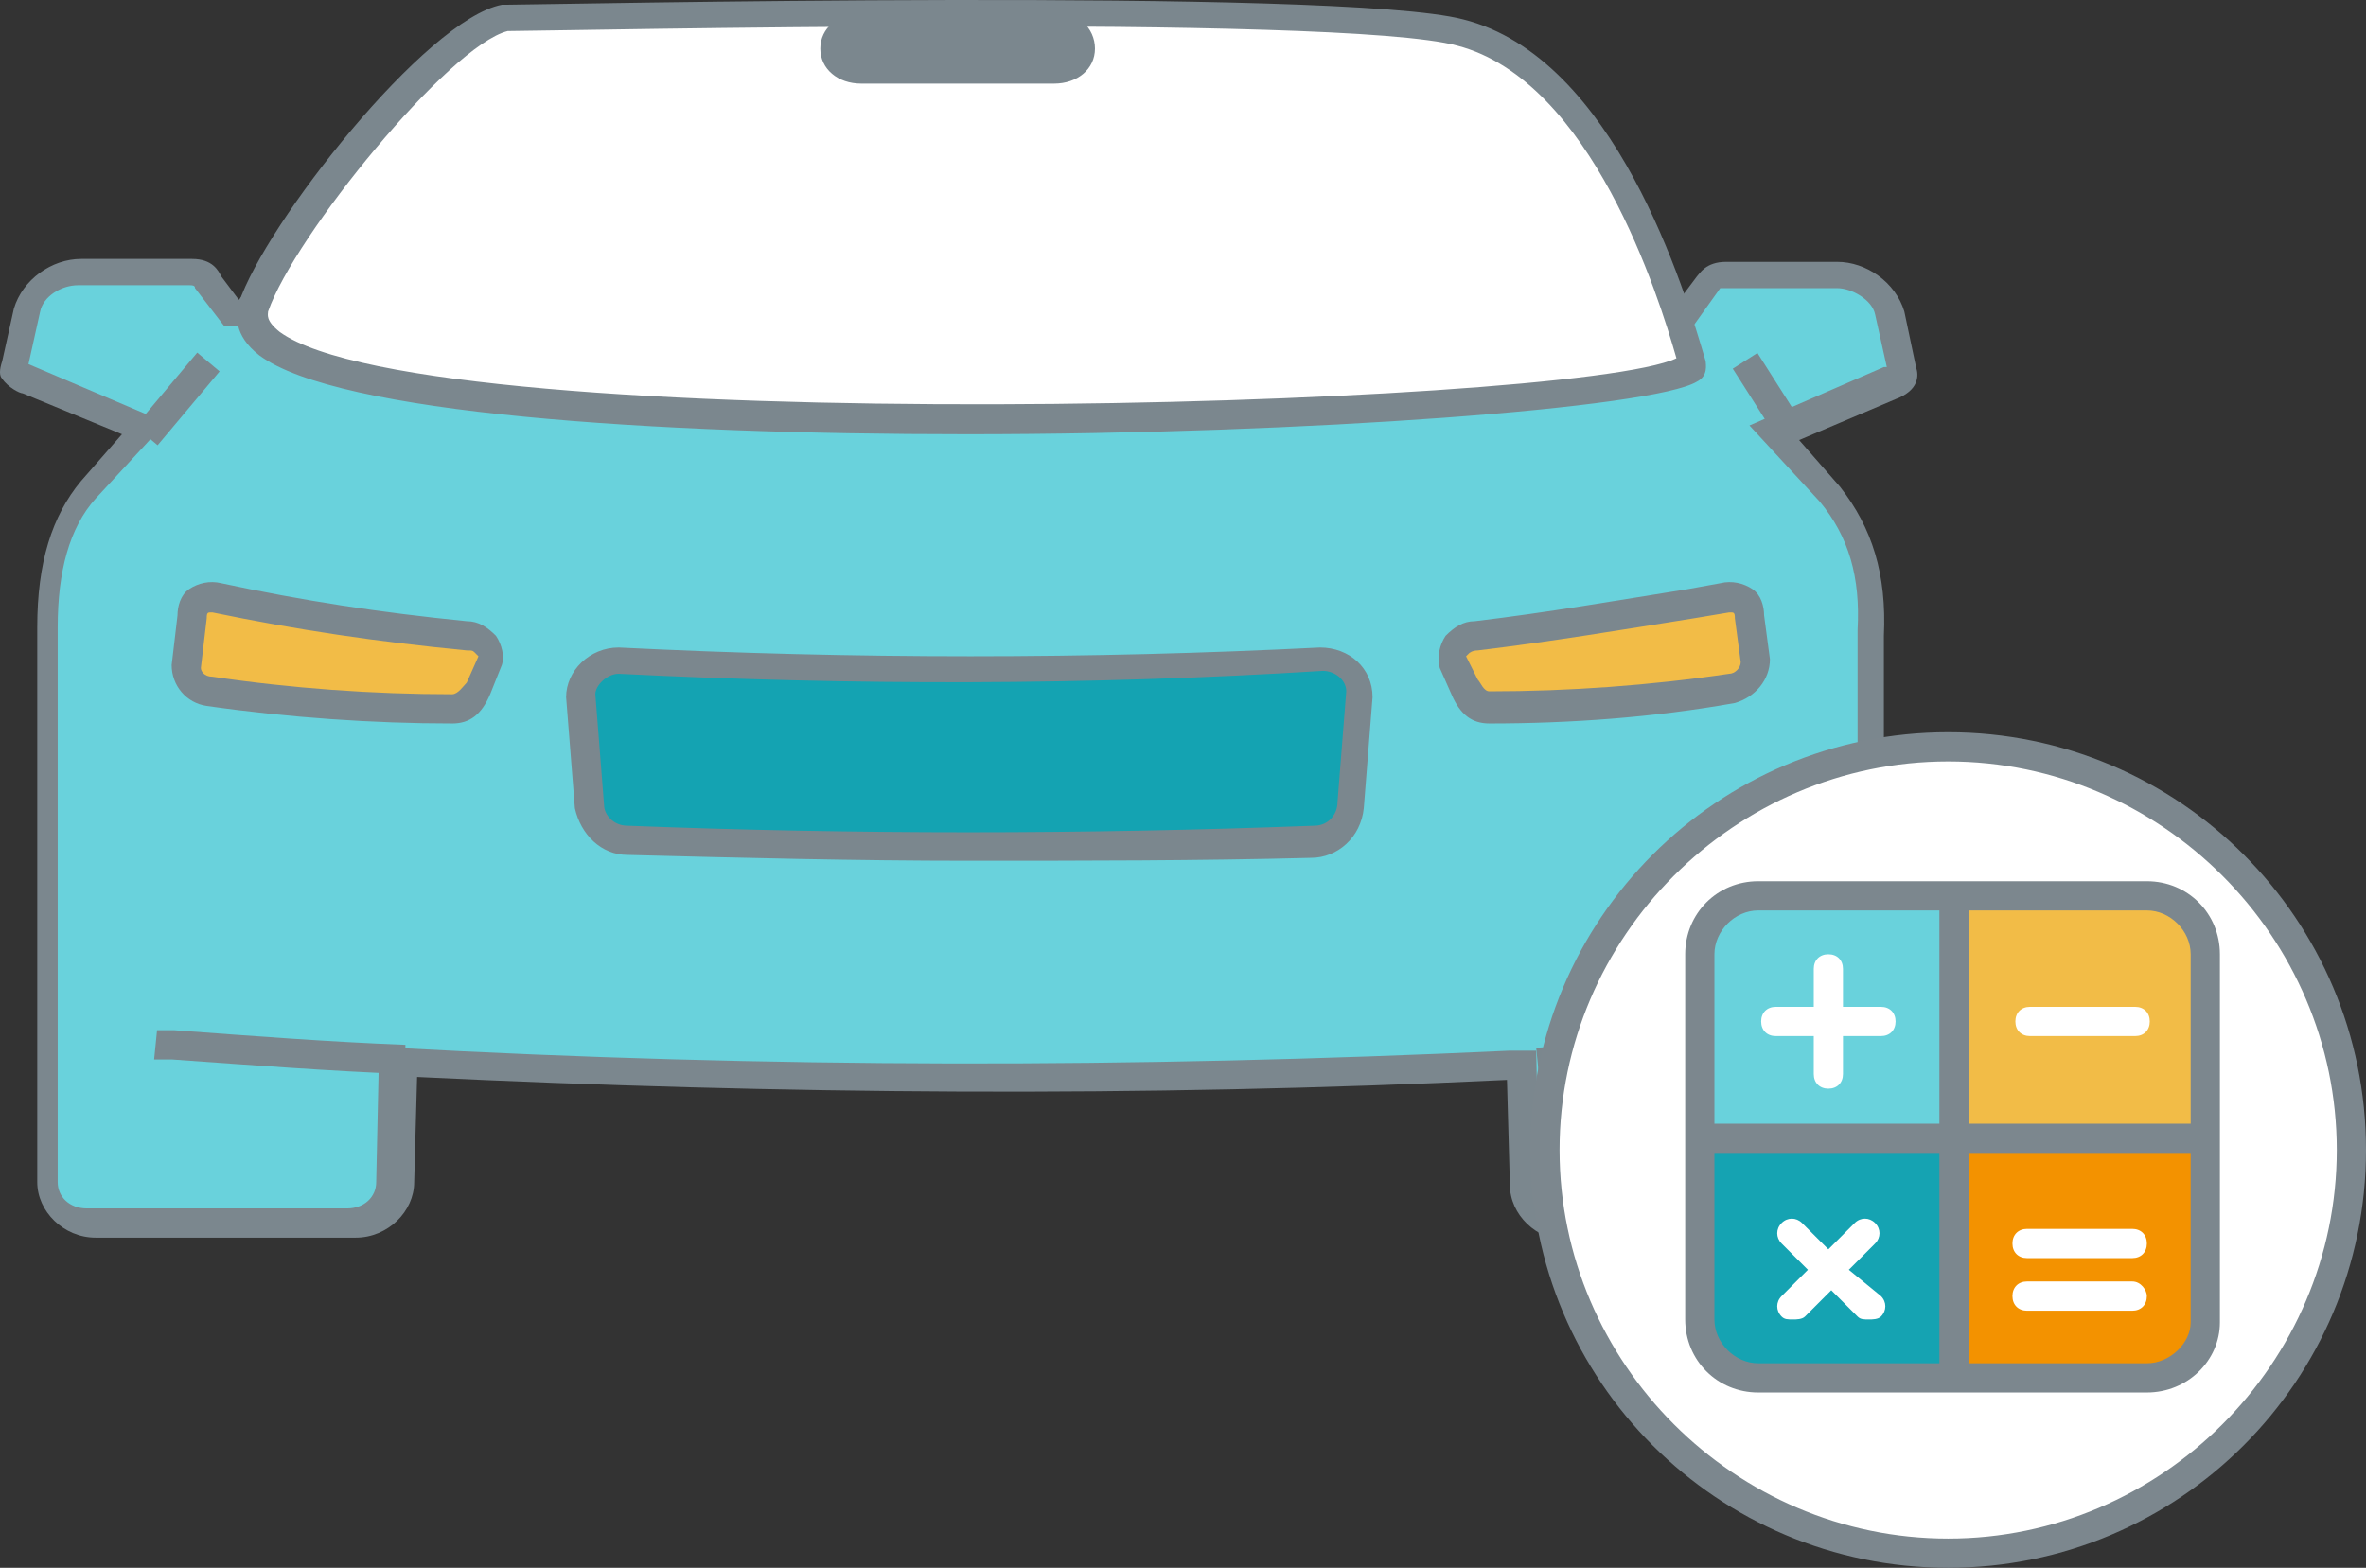 <?xml version="1.0" encoding="UTF-8" standalone="no"?>
<svg
   xmlns:dc="http://purl.org/dc/elements/1.1/"
   xmlns:cc="http://creativecommons.org/ns#"
   xmlns:rdf="http://www.w3.org/1999/02/22-rdf-syntax-ns#"
   xmlns:svg="http://www.w3.org/2000/svg"
   xmlns="http://www.w3.org/2000/svg"
   xmlns:xlink="http://www.w3.org/1999/xlink"
   xmlns:sodipodi="http://sodipodi.sourceforge.net/DTD/sodipodi-0.dtd"
   xmlns:inkscape="http://www.inkscape.org/namespaces/inkscape"
   version="1.1"
   id="Layer_1"
   x="0"
   y="0"
   viewBox="0 0 80.975 53.663"
   xml:space="preserve"
   inkscape:version="0.91 r13725"
   sodipodi:docname="vh.svg"
   width="80.975"
   height="53.663"><rect x="0" y="0" width="80.975" height="53.663" fill="#333333" stroke="none"/><defs
   id="defs4200" /><sodipodi:namedview
   pagecolor="#ffffff"
   bordercolor="#666666"
   borderopacity="1"
   objecttolerance="10"
   gridtolerance="10"
   guidetolerance="10"
   inkscape:pageopacity="0"
   inkscape:pageshadow="2"
   inkscape:window-width="1366"
   inkscape:window-height="705"
   id="namedview4198"
   showgrid="false"
   fit-margin-top="0"
   fit-margin-left="0"
   fit-margin-right="0"
   fit-margin-bottom="0"
   inkscape:zoom="3.3125"
   inkscape:cx="34.975"
   inkscape:cy="29.924528"
   inkscape:window-x="-8"
   inkscape:window-y="-8"
   inkscape:window-maximized="1"
   inkscape:current-layer="Layer_1" />
  <style
   type="text/css"
   id="style3754">
    .st0{fill:none;} .st1{fill:#69D2DC;} .st2{fill:#7B878E;} .st3{fill:#FFFFFF;} .st4{fill:#F2BC47;} .st5{fill:#14A3B2;} .st6{fill:#7C878E;} .st7{fill:#15A3B2;} .st8{fill:#F39200;} .st9{display:none;}
  </style>
  <g
   id="g3756"
   transform="translate(-45.025,-68.337)">
    <g
   id="g3758">
      <path
   class="st0"
   d="m 58.8,104.7 -0.1,4.1 c 0,0.8 -0.7,1.4 -1.5,1.4 l -8.9,0 c -0.8,0 -1.5,-0.6 -1.5,-1.4 l 0,-19 c 0,-1.9 0.4,-3.5 1.4,-4.7 l 1.9,-2.1 -4,-1.7 c -0.3,-0.1 -0.5,-0.2 -0.4,-0.5 l 0.4,-1.9 c 0.2,-0.7 1,-1.3 1.8,-1.3 l 3.8,0 c 0.3,0 0.5,0.1 0.6,0.3 l 0.8,1.1 0.4,0 5.9,-8.3 c 0.3,-0.4 1,-1.1 2.3,-1.2 11.5,-0.7 20.8,-0.7 32.4,0 1.3,0.2 2,0.8 2.3,1.2 l 5.9,8.3 0.4,0 0.8,-1.1 c 0.1,-0.2 0.3,-0.3 0.6,-0.3 l 3.8,0 c 0.8,0 1.6,0.6 1.8,1.3 l 0.4,1.9 c 0.1,0.3 -0.1,0.4 -0.4,0.5 l -4,1.7 1.9,2.1 c 1,1.2 1.5,2.7 1.4,4.7 l 0,19 c 0,0.8 -0.7,1.4 -1.5,1.4 l -8.9,0 c -0.8,0 -1.5,-0.6 -1.5,-1.4 L 97,104.7 c -12.6,0.7 -25,0.7 -38.2,0"
   id="path3760"
   inkscape:connector-curvature="0"
   style="fill:none" />
    </g>
    <g
   id="g3762">
      <path
   class="st1"
   d="m 58.8,104.7 -0.1,4.1 c 0,0.8 -0.7,1.4 -1.5,1.4 l -8.9,0 c -0.8,0 -1.5,-0.6 -1.5,-1.4 l 0,-19 c 0,-1.9 0.4,-3.5 1.4,-4.7 l 1.9,-2.1 -4,-1.7 c -0.3,-0.1 -0.5,-0.2 -0.4,-0.5 l 0.4,-1.9 c 0.2,-0.7 1,-1.3 1.8,-1.3 l 3.8,0 c 0.3,0 0.5,0.1 0.6,0.3 l 0.8,1.1 0.4,0 6.3,-7.8 c 0.3,-0.4 0.7,-1.5 2,-1.6 11.5,-0.7 20.8,-0.7 32.4,0 1.3,0.2 2,0.8 2.3,1.2 l 5.9,8.3 0.4,0 0.8,-1.1 c 0.1,-0.2 0.3,-0.3 0.6,-0.3 l 3.8,0 c 0.8,0 1.6,0.6 1.8,1.3 l 0.4,1.9 c 0.1,0.3 -0.1,0.4 -0.4,0.5 l -4,1.7 1.9,2.1 c 1,1.2 1.5,2.7 1.4,4.7 l 0,19 c 0,0.8 -0.7,1.4 -1.5,1.4 l -8.9,0 c -0.8,0 -1.5,-0.6 -1.5,-1.4 l -0.1,-4.1 c -12.7,0.6 -25.1,0.6 -38.3,-0.1"
   id="path3764"
   inkscape:connector-curvature="0"
   style="fill:#69d2dc" />
      <path
   class="st2"
   d="m 107.6,110.8 -8.9,0 c -1.1,0 -2,-0.9 -2,-1.9 l -0.1,-3.6 c -12.6,0.6 -24.8,0.5 -37.3,-0.1 l -0.1,3.6 c 0,1 -0.9,1.9 -2,1.9 l -8.9,0 c -1.1,0 -2,-0.9 -2,-1.9 l 0,-19 c 0,-2.2 0.5,-3.8 1.5,-5 l 1.4,-1.6 -3.4,-1.4 c -0.1,0 -0.5,-0.2 -0.7,-0.5 C 45,81.2 45,81 45.1,80.7 l 0.4,-1.8 c 0.3,-1 1.3,-1.7 2.3,-1.7 l 3.8,0 c 0.7,0 0.9,0.4 1,0.6 l 0.6,0.8 6.1,-7.6 c 0,0 0.1,-0.1 0.1,-0.2 0.3,-0.5 0.9,-1.5 2.2,-1.6 11.5,-0.7 20.9,-0.7 32.5,0 1.7,0.3 2.4,1.1 2.7,1.4 l 5.7,8 0.6,-0.8 c 0.1,-0.1 0.3,-0.5 1,-0.5 l 3.8,0 c 1,0 2,0.7 2.3,1.7 l 0.4,1.9 c 0.1,0.3 0.1,0.8 -0.7,1.1 l -3.3,1.4 1.4,1.6 c 1.1,1.4 1.6,3 1.5,5.1 l 0,19 c 0.1,0.8 -0.8,1.7 -1.9,1.7 z m -10,-6.5 0.1,4.6 c 0,0.5 0.4,0.9 1,0.9 l 8.9,0 c 0.6,0 1,-0.4 1,-0.9 l 0,-19 c 0.1,-1.8 -0.3,-3.2 -1.3,-4.4 l -2.4,-2.6 4.6,-2 c 0,0 0.1,0 0.1,0 l -0.4,-1.8 c -0.1,-0.5 -0.8,-0.9 -1.3,-0.9 l -3.8,0 c -0.1,0 -0.2,0 -0.2,0 l -1,1.4 -0.9,0 -6,-8.5 c -0.2,-0.2 -0.7,-0.8 -2,-1 -11.5,-0.7 -20.9,-0.7 -32.3,0 -0.8,0.1 -1.2,0.6 -1.4,1.1 -0.1,0.1 -0.1,0.2 -0.2,0.3 l -6.5,8 -0.9,0 -1,-1.3 c 0,-0.1 -0.1,-0.1 -0.2,-0.1 l -3.8,0 c -0.6,0 -1.2,0.4 -1.3,0.9 L 46,80.8 c 0,0 0,0 0,0 l 4.7,2 -2.4,2.6 c -0.9,1 -1.3,2.5 -1.3,4.4 l 0,19 c 0,0.5 0.4,0.9 1,0.9 l 8.9,0 c 0.6,0 1,-0.4 1,-0.9 l 0.1,-4.6 0.5,0 c 12.8,0.7 25.3,0.7 38.2,0.1 l 0.9,0 z m 12.1,-23.2 c 0,0 0,0 0,0 l 0,0 z"
   id="path3766"
   inkscape:connector-curvature="0"
   style="fill:#7b878e" />
    </g>
    <g
   id="g3768">
      <path
   class="st0"
   d="m 62.3,68.9 c 0,0 28.5,-0.6 32.7,0.5 5,1.3 7.4,9.4 7.9,11.3 0.5,1.9 -51.1,3.8 -49.2,-1.9 0.9,-2.7 6.4,-9.4 8.6,-9.9"
   id="path3770"
   inkscape:connector-curvature="0"
   style="fill:none" />
    </g>
    <g
   id="g3772">
      <path
   class="st3"
   d="m 62.3,68.9 c 0,0 28.5,-0.6 32.7,0.5 5,1.3 7.4,9.4 7.9,11.3 0.5,1.9 -51.1,3.8 -49.2,-1.9 0.9,-2.7 6.4,-9.4 8.6,-9.9"
   id="path3774"
   inkscape:connector-curvature="0"
   style="fill:#ffffff" />
      <path
   class="st2"
   d="M 78.1,83.2 C 67.3,83.2 56.6,82.5 53.9,80.5 53,79.8 53.1,79.1 53.2,78.7 54.1,76 59.6,69 62.2,68.5 l 0.1,0 c 1.2,0 28.6,-0.6 32.8,0.5 5.2,1.3 7.6,9.3 8.3,11.7 0,0.1 0.1,0.5 -0.3,0.7 -1.5,0.9 -13.3,1.8 -25,1.8 z M 62.4,69.4 c -2,0.5 -7.3,7 -8.2,9.6 0,0.1 -0.1,0.3 0.4,0.7 5.1,3.7 44.2,2.6 47.8,0.9 -0.6,-2.1 -2.9,-9.5 -7.5,-10.7 -4,-1.1 -31.1,-0.5 -32.5,-0.5 z"
   id="path3776"
   inkscape:connector-curvature="0"
   style="fill:#7b878e" />
    </g>
    <g
   id="g3778">
      <path
   class="st2"
   d="m 58.9,105.1 c -2.6,-0.1 -5.2,-0.3 -8,-0.5 l -0.6,0 0.1,-1 0.6,0 c 2.7,0.2 5.3,0.4 7.9,0.5 l 0,1 z"
   id="path3780"
   inkscape:connector-curvature="0"
   style="fill:#7b878e" />
    </g>
    <g
   id="g3782">
      <path
   class="st0"
   d="m 52.5,88.8 c 2.9,0.6 5.6,1 8.5,1.3 0.5,0 0.9,0.5 0.8,0.9 l -0.4,0.9 c -0.2,0.4 -0.5,0.7 -0.9,0.7 -2.7,0 -5.5,-0.2 -8.3,-0.6 -0.5,-0.1 -0.8,-0.5 -0.8,-0.9 l 0.2,-1.6 c 0,-0.5 0.4,-0.8 0.9,-0.7"
   id="path3784"
   inkscape:connector-curvature="0"
   style="fill:none" />
    </g>
    <g
   id="g3786">
      <path
   class="st4"
   d="m 52.5,88.8 c 2.9,0.6 5.6,1 8.5,1.3 0.5,0 0.9,0.5 0.8,0.9 l -0.4,0.9 c -0.2,0.4 -0.5,0.7 -0.9,0.7 -2.7,0 -5.5,-0.2 -8.3,-0.6 -0.5,-0.1 -0.8,-0.5 -0.8,-0.9 l 0.2,-1.6 c 0,-0.5 0.4,-0.8 0.9,-0.7 z"
   id="path3788"
   inkscape:connector-curvature="0"
   style="fill:#f2bc47" />
      <path
   class="st2"
   d="m 60.5,93.1 c -2.7,0 -5.6,-0.2 -8.4,-0.6 -0.7,-0.1 -1.2,-0.7 -1.2,-1.4 l 0.2,-1.7 c 0,-0.3 0.1,-0.7 0.4,-0.9 0.3,-0.2 0.7,-0.3 1.1,-0.2 l 0,0 c 2.8,0.6 5.4,1 8.4,1.3 0.4,0 0.7,0.2 1,0.5 0.2,0.3 0.3,0.7 0.2,1 l -0.4,1 c -0.3,0.7 -0.7,1 -1.3,1 z m -8.2,-3.8 c -0.1,0 -0.1,0 -0.1,0 -0.1,0 -0.1,0.1 -0.1,0.2 l -0.2,1.7 c 0,0.1 0.1,0.3 0.4,0.3 2.7,0.4 5.5,0.6 8.2,0.6 0.2,0 0.4,-0.3 0.5,-0.4 l 0.4,-0.9 c 0,0 0,0 -0.1,-0.1 -0.1,-0.1 -0.1,-0.1 -0.3,-0.1 -3.1,-0.3 -5.8,-0.7 -8.7,-1.3 0.1,0 0,0 0,0 z"
   id="path3790"
   inkscape:connector-curvature="0"
   style="fill:#7b878e" />
    </g>
    <g
   id="g3792">
      <path
   transform="matrix(0.643,-0.766,0.766,0.643,-44.54,68.37)"
   class="st2"
   d="m 49.4,81.5 3.3,0 0,1 -3.3,0 z"
   id="path3794"
   inkscape:connector-curvature="0"
   style="fill:#7b878e" />
    </g>
    <g
   id="g3796">
      <path
   class="st2"
   d="m 97.7,105.2 -0.1,-1 c 2.8,-0.2 5.6,-0.4 8.5,-0.6 l 0.1,1 c -2.9,0.2 -5.7,0.4 -8.5,0.6 z"
   id="path3798"
   inkscape:connector-curvature="0"
   style="fill:#7b878e" />
    </g>
    <g
   id="g3800">
      <path
   class="st0"
   d="m 104,88.8 c -2.9,0.5 -5.6,1 -8.5,1.3 -0.5,0 -0.9,0.5 -0.8,0.9 l 0.4,0.9 c 0.2,0.4 0.5,0.7 0.9,0.7 2.7,0 5.5,-0.2 8.3,-0.6 0.5,-0.1 0.8,-0.5 0.8,-0.9 l -0.2,-1.6 c 0,-0.5 -0.4,-0.8 -0.9,-0.7"
   id="path3802"
   inkscape:connector-curvature="0"
   style="fill:none" />
    </g>
    <g
   id="g3804">
      <path
   class="st4"
   d="m 104,88.8 c -2.9,0.5 -5.6,1 -8.5,1.3 -0.5,0 -0.9,0.5 -0.8,0.9 l 0.4,0.9 c 0.2,0.4 0.5,0.7 0.9,0.7 2.7,0 5.5,-0.2 8.3,-0.6 0.5,-0.1 0.8,-0.5 0.8,-0.9 l -0.2,-1.6 c 0,-0.5 -0.4,-0.8 -0.9,-0.7 z"
   id="path3806"
   inkscape:connector-curvature="0"
   style="fill:#f2bc47" />
      <path
   class="st2"
   d="m 96,93.1 c -0.6,0 -1,-0.3 -1.3,-1 l -0.4,-0.9 c -0.1,-0.4 0,-0.8 0.2,-1.1 0.3,-0.3 0.6,-0.5 1,-0.5 2.5,-0.3 4.8,-0.7 7.3,-1.1 l 1.1,-0.2 c 0.4,-0.1 0.8,0 1.1,0.2 0.3,0.2 0.4,0.6 0.4,0.9 l 0.2,1.5 c 0,0.7 -0.5,1.3 -1.2,1.5 -2.8,0.5 -5.7,0.7 -8.4,0.7 z m 8.2,-3.8 c 0,0 -0.1,0 0,0 l -1.2,0.2 c -2.5,0.4 -4.9,0.8 -7.4,1.1 -0.2,0 -0.3,0.1 -0.3,0.1 -0.1,0.1 -0.1,0.1 -0.1,0.1 l 0.4,0.8 c 0.1,0.1 0.2,0.4 0.4,0.4 2.7,0 5.5,-0.2 8.2,-0.6 0.2,0 0.4,-0.2 0.4,-0.4 l -0.2,-1.5 c 0,-0.1 0,-0.2 -0.1,-0.2 0,0 -0.1,0 -0.1,0 z"
   id="path3808"
   inkscape:connector-curvature="0"
   style="fill:#7b878e" />
    </g>
    <g
   id="g3810">
      <path
   transform="matrix(0.844,-0.537,0.537,0.844,-27.436,69.345)"
   class="st2"
   d="m 104.9,80.5 1,0 0,2.6 -1,0 z"
   id="path3812"
   inkscape:connector-curvature="0"
   style="fill:#7b878e" />
    </g>
    <g
   id="g3814">
      <path
   class="st0"
   d="m 66.2,90.9 c 8,0.4 16.1,0.4 24.1,0 0.7,0 1.3,0.5 1.3,1.2 l -0.3,3.8 c -0.1,0.7 -0.6,1.2 -1.3,1.2 -7.9,0.3 -15.8,0.3 -23.5,0 -0.7,0 -1.2,-0.5 -1.3,-1.2 l -0.3,-3.8 c 0,-0.6 0.6,-1.2 1.3,-1.2"
   id="path3816"
   inkscape:connector-curvature="0"
   style="fill:none" />
    </g>
    <g
   id="g3818">
      <path
   class="st5"
   d="m 66.2,90.9 c 8,0.4 16.1,0.4 24.1,0 0.7,0 1.3,0.5 1.3,1.2 l -0.3,3.8 c -0.1,0.7 -0.6,1.2 -1.3,1.2 -7.9,0.3 -15.8,0.3 -23.5,0 -0.7,0 -1.2,-0.5 -1.3,-1.2 l -0.3,-3.8 c 0,-0.6 0.6,-1.2 1.3,-1.2 z"
   id="path3820"
   inkscape:connector-curvature="0"
   style="fill:#14a3b2" />
      <path
   class="st2"
   d="m 78.2,97.8 c -3.9,0 -7.8,-0.1 -11.7,-0.2 0,0 0,0 0,0 -0.9,0 -1.6,-0.7 -1.8,-1.6 l -0.3,-3.8 c 0,-0.9 0.8,-1.7 1.8,-1.7 l 0,0 c 8,0.4 16.1,0.4 24,0 0,0 0,0 0,0 1,0 1.8,0.7 1.8,1.7 L 91.7,96 c -0.1,1 -0.9,1.7 -1.8,1.7 -3.8,0.1 -7.8,0.1 -11.7,0.1 z m -12,-6.4 c -0.4,0 -0.8,0.4 -0.8,0.7 l 0.3,3.8 c 0,0.3 0.3,0.7 0.8,0.7 7.7,0.3 15.6,0.3 23.5,0 0.5,0 0.8,-0.4 0.8,-0.8 L 91.1,92 c 0,-0.4 -0.4,-0.7 -0.8,-0.7 -8,0.5 -16.1,0.5 -24.1,0.1 z"
   id="path3822"
   inkscape:connector-curvature="0"
   style="fill:#7b878e" />
    </g>
    <g
   id="g3824">
      <path
   class="st2"
   d="m 82.5,70 c 0,0.7 -0.6,1.2 -1.4,1.2 l -6.6,0 c -0.8,0 -1.4,-0.5 -1.4,-1.2 0,-0.7 0.6,-1.2 1.4,-1.2 l 6.6,0 c 0.8,-0.1 1.4,0.5 1.4,1.2"
   id="path3826"
   inkscape:connector-curvature="0"
   style="fill:#7b878e" />
    </g>
  </g>
  <g
   id="g3828"
   transform="translate(-45.025,-68.337)">
    <g
   id="g3830">
      <path
   class="st3"
   d="m 97.9,107.7 c 0,7.6 6.2,13.8 13.8,13.8 7.6,0 13.8,-6.2 13.8,-13.8 0,-7.6 -6.2,-13.8 -13.8,-13.8 -7.6,0 -13.8,6.2 -13.8,13.8 z"
   id="path3832"
   inkscape:connector-curvature="0"
   style="fill:#ffffff" />
      <path
   class="st6"
   d="m 111.7,122 c -7.9,0 -14.3,-6.4 -14.3,-14.3 0,-7.9 6.4,-14.3 14.3,-14.3 7.9,0 14.3,6.4 14.3,14.3 0,7.9 -6.4,14.3 -14.3,14.3 z m 0,-27.6 c -7.3,0 -13.3,6 -13.3,13.3 0,7.3 6,13.3 13.3,13.3 7.3,0 13.3,-6 13.3,-13.3 0,-7.3 -6,-13.3 -13.3,-13.3 z"
   id="path3834"
   inkscape:connector-curvature="0"
   style="fill:#7c878e" />
    </g>
    <g
   id="g3836">
      <path
   class="st1"
   d="m 110.9,107.7 -6.4,0 c -0.5,0 -1,-0.4 -1,-1 l 0,-6.5 c 0,-0.5 0.5,-1 1,-1 l 6.4,0 c 0.6,0 1,0.5 1,1 l 0,6.5 c 0,0.6 -0.4,1 -1,1 z"
   id="path3838"
   inkscape:connector-curvature="0"
   style="fill:#69d2dc" />
    </g>
    <g
   id="g3840">
      <path
   class="st4"
   d="m 119.3,107.7 -6.4,0 c -0.6,0 -1,-0.4 -1,-1 l 0,-6.5 c 0,-0.5 0.4,-1 1,-1 l 6.4,0 c 0.5,0 1,0.5 1,1 l 0,6.5 c 0,0.6 -0.5,1 -1,1 z"
   id="path3842"
   inkscape:connector-curvature="0"
   style="fill:#f2bc47" />
    </g>
    <g
   id="g3844">
      <path
   class="st7"
   d="m 110.9,115.5 -6.4,0 c -0.5,0 -1,-0.4 -1,-1 l 0,-6.5 c 0,-0.6 0.5,-1 1,-1 l 6.4,0 c 0.6,0 1,0.4 1,1 l 0,6.5 c 0,0.6 -0.4,1 -1,1 z"
   id="path3846"
   inkscape:connector-curvature="0"
   style="fill:#15a3b2" />
    </g>
    <g
   id="g3848">
      <path
   class="st8"
   d="m 119.3,115.5 -6.4,0 c -0.6,0 -1,-0.4 -1,-1 l 0,-6.5 c 0,-0.6 0.4,-1 1,-1 l 6.4,0 c 0.5,0 1,0.4 1,1 l 0,6.5 c 0,0.6 -0.5,1 -1,1 z"
   id="path3850"
   inkscape:connector-curvature="0"
   style="fill:#f39200" />
    </g>
    <g
   id="g3852">
      <path
   class="st6"
   d="m 112.2,109.9 0,0 0,0 0,0 z"
   id="path3854"
   inkscape:connector-curvature="0"
   style="fill:#7c878e" />
    </g>
    <g
   id="g3856">
      <path
   class="st3"
   d="m 105.8,103.8 1.3,0 0,1.3 c 0,0.3 0.2,0.5 0.5,0.5 0.3,0 0.5,-0.2 0.5,-0.5 l 0,-1.3 1.3,0 c 0.3,0 0.5,-0.2 0.5,-0.5 0,-0.3 -0.2,-0.5 -0.5,-0.5 l -1.3,0 0,-1.3 c 0,-0.3 -0.2,-0.5 -0.5,-0.5 -0.3,0 -0.5,0.2 -0.5,0.5 l 0,1.3 -1.3,0 c -0.3,0 -0.5,0.2 -0.5,0.5 0,0.3 0.2,0.5 0.5,0.5 z"
   id="path3858"
   inkscape:connector-curvature="0"
   style="fill:#ffffff" />
    </g>
    <g
   id="g3860">
      <path
   class="st3"
   d="m 114.5,103.8 3.6,0 c 0.3,0 0.5,-0.2 0.5,-0.5 0,-0.3 -0.2,-0.5 -0.5,-0.5 l -3.6,0 c -0.3,0 -0.5,0.2 -0.5,0.5 0,0.3 0.2,0.5 0.5,0.5 z"
   id="path3862"
   inkscape:connector-curvature="0"
   style="fill:#ffffff" />
    </g>
    <g
   id="g3864">
      <path
   class="st3"
   d="m 108.3,111.8 0.9,-0.9 c 0.2,-0.2 0.2,-0.5 0,-0.7 -0.2,-0.2 -0.5,-0.2 -0.7,0 l -0.9,0.9 -0.9,-0.9 c -0.2,-0.2 -0.5,-0.2 -0.7,0 -0.2,0.2 -0.2,0.5 0,0.7 l 0.9,0.9 -0.9,0.9 c -0.2,0.2 -0.2,0.5 0,0.7 0.1,0.1 0.2,0.1 0.4,0.1 0.1,0 0.3,0 0.4,-0.1 l 0.9,-0.9 0.9,0.9 c 0.1,0.1 0.2,0.1 0.4,0.1 0.1,0 0.3,0 0.4,-0.1 0.2,-0.2 0.2,-0.5 0,-0.7 l -1.1,-0.9 z"
   id="path3866"
   inkscape:connector-curvature="0"
   style="fill:#ffffff" />
    </g>
    <g
   id="g3868">
      <path
   class="st3"
   d="m 118,110.4 -3.6,0 c -0.3,0 -0.5,0.2 -0.5,0.5 0,0.3 0.2,0.5 0.5,0.5 l 3.6,0 c 0.3,0 0.5,-0.2 0.5,-0.5 0,-0.3 -0.2,-0.5 -0.5,-0.5 z"
   id="path3870"
   inkscape:connector-curvature="0"
   style="fill:#ffffff" />
    </g>
    <g
   id="g3872">
      <path
   class="st3"
   d="m 118,112.2 -3.6,0 c -0.3,0 -0.5,0.2 -0.5,0.5 0,0.3 0.2,0.5 0.5,0.5 l 3.6,0 c 0.3,0 0.5,-0.2 0.5,-0.5 0,-0.2 -0.2,-0.5 -0.5,-0.5 z"
   id="path3874"
   inkscape:connector-curvature="0"
   style="fill:#ffffff" />
    </g>
    <g
   id="g3876">
      <path
   class="st6"
   d="m 111.4,99 1,0 0,16.5 -1,0 z"
   id="path3878"
   inkscape:connector-curvature="0"
   style="fill:#7c878e" />
    </g>
    <g
   id="g3880">
      <path
   class="st6"
   d="m 103.2,106.8 17.5,0 0,1 -17.5,0 z"
   id="path3882"
   inkscape:connector-curvature="0"
   style="fill:#7c878e" />
    </g>
    <g
   id="g3884">
      <path
   class="st6"
   d="m 118.5,116 -13.3,0 c -1.4,0 -2.5,-1.1 -2.5,-2.5 l 0,-12.5 c 0,-1.4 1.1,-2.5 2.5,-2.5 l 13.3,0 c 1.4,0 2.5,1.1 2.5,2.5 l 0,12.6 c 0,1.3 -1.1,2.4 -2.5,2.4 z M 105.2,99.5 c -0.8,0 -1.5,0.7 -1.5,1.5 l 0,12.5 c 0,0.8 0.7,1.5 1.5,1.5 l 13.3,0 c 0.8,0 1.5,-0.7 1.5,-1.4 l 0,-12.6 c 0,-0.8 -0.7,-1.5 -1.5,-1.5 l -13.3,0 z"
   id="path3886"
   inkscape:connector-curvature="0"
   style="fill:#7c878e" />
    </g>
  </g>
  <g
   id="Layer_24"
   transform="translate(-45.025,-68.337)" />
  <g
   id="Background_Farm"
   transform="translate(-45.025,-68.337)" />
  <g
   id="Layer_35"
   transform="translate(-45.025,-68.337)" />
  <g
   id="City"
   transform="translate(-45.025,-68.337)" />
  <g
   id="Layer_48"
   transform="translate(-45.025,-68.337)" />
  <g
   id="Layer_44"
   transform="translate(-45.025,-68.337)" />
  <g
   id="Layer_38"
   transform="translate(-45.025,-68.337)" />
  <g
   id="Layer_39"
   transform="translate(-45.025,-68.337)" />
  <g
   id="Layer_40"
   transform="translate(-45.025,-68.337)" />
  <g
   id="Layer_41"
   transform="translate(-45.025,-68.337)" />
  <g
   id="Layer_42"
   transform="translate(-45.025,-68.337)" />
  <g
   id="Layer_43"
   transform="translate(-45.025,-68.337)" />
  <g
   id="Layer_36"
   transform="translate(-45.025,-68.337)" />
  <g
   id="Layer_37"
   transform="translate(-45.025,-68.337)" />
  <g
   id="Bales_of_Hay"
   class="st9"
   style="display:none"
   transform="translate(-45.025,-68.337)" />
  <g
   id="Layer_3"
   transform="translate(-45.025,-68.337)" />
  <g
   id="Helicopter"
   transform="translate(-45.025,-68.337)" />
  <g
   id="Layer_7"
   transform="translate(-45.025,-68.337)" />
  <g
   id="Big_Truck"
   class="st9"
   style="display:none"
   transform="translate(-45.025,-68.337)" />
  <g
   id="Layer_6"
   transform="translate(-45.025,-68.337)" />
  <g
   id="Big_Truck_1_"
   transform="translate(-45.025,-68.337)" />
  <g
   id="Tractor"
   transform="translate(-45.025,-68.337)" />
  <g
   id="Layer_4"
   class="st9"
   style="display:none"
   transform="translate(-45.025,-68.337)" />
  <g
   id="Layer_11"
   transform="translate(-45.025,-68.337)" />
  <g
   id="Tractor_with_plough"
   transform="translate(-45.025,-68.337)" />
  <g
   id="Layer_20"
   transform="translate(-45.025,-68.337)" />
  <g
   id="Cement_Truck"
   transform="translate(-45.025,-68.337)" />
  <g
   id="DumpTruck"
   transform="translate(-45.025,-68.337)" />
  <g
   id="Car"
   transform="translate(-45.025,-68.337)" />
  <g
   id="Delivery_Van"
   transform="translate(-45.025,-68.337)" />
  <g
   id="Little_Truck"
   transform="translate(-45.025,-68.337)" />
  <g
   id="Sign_Post"
   transform="translate(-45.025,-68.337)" />
  <g
   id="Sun"
   transform="translate(-45.025,-68.337)" />
  <g
   id="Clouds"
   transform="translate(-45.025,-68.337)" />
  <g
   id="Wrench"
   transform="translate(-45.025,-68.337)" />
  <g
   id="Full_Maintenance_Lease"
   transform="translate(-45.025,-68.337)" />
  <g
   id="Operating_Lease"
   transform="translate(-45.025,-68.337)" />
  <g
   id="Managed_Maintenance"
   transform="translate(-45.025,-68.337)" />
  <g
   id="Layer_30"
   transform="translate(-45.025,-68.337)" />
  <g
   id="Layer_29"
   transform="translate(-45.025,-68.337)" />
  <g
   id="Sale_and_Lease_Back"
   transform="translate(-45.025,-68.337)" />
  <g
   id="Layer_31"
   transform="translate(-45.025,-68.337)" />
  <g
   id="Support"
   transform="translate(-45.025,-68.337)" />
  <g
   id="Layer_33"
   transform="translate(-45.025,-68.337)" />
  <g
   id="Layer_46"
   transform="translate(-45.025,-68.337)" />
  <g
   id="Layer_47"
   transform="translate(-45.025,-68.337)" />
  <g
   id="Layer_49"
   transform="translate(-45.025,-68.337)" />
  <g
   id="Layer_50"
   transform="translate(-45.025,-68.337)" />
  <g
   id="Layer_51"
   transform="translate(-45.025,-68.337)" />
  <g
   id="People"
   transform="translate(-45.025,-68.337)" />
  <g
   id="Layer_58"
   transform="translate(-45.025,-68.337)">
    <g
   id="Layer_57" />
  </g>
  <g
   id="Tie"
   transform="translate(-45.025,-68.337)" />
  <g
   id="Layer_53"
   transform="translate(-45.025,-68.337)" />
  <g
   id="shoes"
   transform="translate(-45.025,-68.337)" />
  <g
   id="Layer_56"
   transform="translate(-45.025,-68.337)" />
  <g
   id="Layer_59"
   transform="translate(-45.025,-68.337)" />
  <g
   id="affordability"
   transform="translate(-45.025,-68.337)">
    <g
   id="g3946">
      <g
   id="g3948">
        <defs
   id="defs3950">
          <path
   id="SVGID_1_"
   d="m -640,181 c 41.3,0 74.9,-33.6 74.9,-74.7 0,-41.2 -33.7,-74.7 -74.9,-74.7 -41.3,0 -74.9,33.6 -74.9,74.7 0,41.1 33.6,74.7 74.9,74.7 z"
   inkscape:connector-curvature="0" />
        </defs>
        <clipPath
   id="SVGID_2_">
          <use
   xlink:href="#SVGID_1_"
   style="overflow:visible"
   id="use3954"
   x="0"
   y="0"
   width="100%"
   height="100%" />
        </clipPath>
      </g>
    </g>
    <g
   id="g3956">
      <g
   id="g3958">
        <defs
   id="defs3960">
          <path
   id="SVGID_3_"
   d="m -330.7,181 c 41.3,0 74.9,-33.6 74.9,-74.7 0,-41.2 -33.7,-74.7 -74.9,-74.7 -41.3,0 -74.9,33.6 -74.9,74.7 -0.1,41.1 33.6,74.7 74.9,74.7 z"
   inkscape:connector-curvature="0" />
        </defs>
        <clipPath
   id="SVGID_4_">
          <use
   xlink:href="#SVGID_3_"
   style="overflow:visible"
   id="use3964"
   x="0"
   y="0"
   width="100%"
   height="100%" />
        </clipPath>
      </g>
    </g>
  </g>
  <g
   id="cash"
   transform="translate(-45.025,-68.337)" />
  <g
   id="Layer_64"
   transform="translate(-45.025,-68.337)" />
  <g
   id="Layer_61"
   transform="translate(-45.025,-68.337)" />
  <g
   id="Layer_63"
   transform="translate(-45.025,-68.337)" />
  <g
   id="Layer_62"
   transform="translate(-45.025,-68.337)" />
  <g
   id="Personal_Loan"
   transform="translate(-45.025,-68.337)" />
  <g
   id="Leisure"
   transform="translate(-45.025,-68.337)" />
  <g
   id="Calculator"
   transform="translate(-45.025,-68.337)">
    <g
   id="g3974">
      <g
   id="g3976">
        <g
   id="g3978">
          <defs
   id="defs3980">
            <path
   id="SVGID_5_"
   d="m -609.9,138.6 c 0,12.4 10.1,22.5 22.5,22.5 12.4,0 22.5,-10.1 22.5,-22.5 0,-12.4 -10.1,-22.5 -22.5,-22.5 -12.4,0 -22.5,10.1 -22.5,22.5"
   inkscape:connector-curvature="0" />
          </defs>
          <clipPath
   id="SVGID_6_">
            <use
   xlink:href="#SVGID_5_"
   style="overflow:visible"
   id="use3984"
   x="0"
   y="0"
   width="100%"
   height="100%" />
          </clipPath>
        </g>
      </g>
      <g
   id="g3986">
        <g
   id="g3988">
          <defs
   id="defs3990">
            <path
   id="SVGID_7_"
   d="m -588.7,138.7 -10.4,0 c -0.9,0 -1.6,-0.7 -1.6,-1.6 l 0,-10.6 c 0,-0.9 0.7,-1.6 1.6,-1.6 l 10.4,0 c 0.9,0 1.6,0.7 1.6,1.6 l 0,10.6 c 0,0.8 -0.7,1.6 -1.6,1.6"
   inkscape:connector-curvature="0" />
          </defs>
          <clipPath
   id="SVGID_8_">
            <use
   xlink:href="#SVGID_7_"
   style="overflow:visible"
   id="use3994"
   x="0"
   y="0"
   width="100%"
   height="100%" />
          </clipPath>
        </g>
      </g>
      <g
   id="g3996">
        <g
   id="g3998">
          <defs
   id="defs4000">
            <path
   id="SVGID_9_"
   d="m -575.1,138.7 -10.4,0 c -0.9,0 -1.6,-0.7 -1.6,-1.6 l 0,-10.6 c 0,-0.9 0.7,-1.6 1.6,-1.6 l 10.4,0 c 0.9,0 1.6,0.7 1.6,1.6 l 0,10.6 c 0,0.8 -0.7,1.6 -1.6,1.6"
   inkscape:connector-curvature="0" />
          </defs>
          <clipPath
   id="SVGID_10_">
            <use
   xlink:href="#SVGID_9_"
   style="overflow:visible"
   id="use4004"
   x="0"
   y="0"
   width="100%"
   height="100%" />
          </clipPath>
        </g>
      </g>
      <g
   id="g4006">
        <g
   id="g4008">
          <defs
   id="defs4010">
            <path
   id="SVGID_11_"
   d="m -588.7,151.4 -10.4,0 c -0.9,0 -1.6,-0.7 -1.6,-1.6 l 0,-10.6 c 0,-0.9 0.7,-1.6 1.6,-1.6 l 10.4,0 c 0.9,0 1.6,0.7 1.6,1.6 l 0,10.6 c 0,0.9 -0.7,1.6 -1.6,1.6"
   inkscape:connector-curvature="0" />
          </defs>
          <clipPath
   id="SVGID_12_">
            <use
   xlink:href="#SVGID_11_"
   style="overflow:visible"
   id="use4014"
   x="0"
   y="0"
   width="100%"
   height="100%" />
          </clipPath>
        </g>
      </g>
      <g
   id="g4016">
        <g
   id="g4018">
          <defs
   id="defs4020">
            <path
   id="SVGID_13_"
   d="m -575.1,151.4 -10.4,0 c -0.9,0 -1.6,-0.7 -1.6,-1.6 l 0,-10.6 c 0,-0.9 0.7,-1.6 1.6,-1.6 l 10.4,0 c 0.9,0 1.6,0.7 1.6,1.6 l 0,10.6 c 0,0.9 -0.7,1.6 -1.6,1.6"
   inkscape:connector-curvature="0" />
          </defs>
          <clipPath
   id="SVGID_14_">
            <use
   xlink:href="#SVGID_13_"
   style="overflow:visible"
   id="use4024"
   x="0"
   y="0"
   width="100%"
   height="100%" />
          </clipPath>
        </g>
      </g>
      <g
   id="g4026">
        <g
   id="g4028">
          <defs
   id="defs4030">
            <path
   id="SVGID_15_"
   d="m -586.7,142.2 c 0.1,0 0.1,-0.1 0,0 l 0,0 c 0.1,0 0.1,0 0,0"
   inkscape:connector-curvature="0" />
          </defs>
          <clipPath
   id="SVGID_16_">
            <use
   xlink:href="#SVGID_15_"
   style="overflow:visible"
   id="use4034"
   x="0"
   y="0"
   width="100%"
   height="100%" />
          </clipPath>
        </g>
      </g>
      <g
   id="g4036">
        <g
   id="g4038">
          <defs
   id="defs4040">
            <path
   id="SVGID_17_"
   d="m -597.2,132.3 2.1,0 0,2.1 c 0,0.5 0.4,0.8 0.8,0.8 0.5,0 0.8,-0.4 0.8,-0.8 l 0,-2.1 2.1,0 c 0.5,0 0.8,-0.4 0.8,-0.8 0,-0.5 -0.4,-0.8 -0.8,-0.8 l -2.1,0 0,-2.1 c 0,-0.5 -0.4,-0.8 -0.8,-0.8 -0.5,0 -0.8,0.4 -0.8,0.8 l 0,2.1 -2.1,0 c -0.5,0 -0.8,0.4 -0.8,0.8 0,0.5 0.4,0.8 0.8,0.8"
   inkscape:connector-curvature="0" />
          </defs>
          <clipPath
   id="SVGID_18_">
            <use
   xlink:href="#SVGID_17_"
   style="overflow:visible"
   id="use4044"
   x="0"
   y="0"
   width="100%"
   height="100%" />
          </clipPath>
        </g>
      </g>
      <g
   id="g4046">
        <g
   id="g4048">
          <defs
   id="defs4050">
            <path
   id="SVGID_19_"
   d="m -583,132.3 5.9,0 c 0.5,0 0.8,-0.4 0.8,-0.8 0,-0.5 -0.4,-0.8 -0.8,-0.8 l -5.9,0 c -0.5,0 -0.8,0.4 -0.8,0.8 0,0.5 0.4,0.8 0.8,0.8"
   inkscape:connector-curvature="0" />
          </defs>
          <clipPath
   id="SVGID_20_">
            <use
   xlink:href="#SVGID_19_"
   style="overflow:visible"
   id="use4054"
   x="0"
   y="0"
   width="100%"
   height="100%" />
          </clipPath>
        </g>
      </g>
      <g
   id="g4056">
        <g
   id="g4058">
          <defs
   id="defs4060">
            <path
   id="SVGID_21_"
   d="m -593.1,145.3 1.5,-1.5 c 0.3,-0.3 0.3,-0.8 0,-1.2 -0.3,-0.3 -0.8,-0.3 -1.2,0 l -1.5,1.5 -1.5,-1.5 c -0.3,-0.3 -0.8,-0.3 -1.2,0 -0.3,0.3 -0.3,0.8 0,1.2 l 1.5,1.5 -1.5,1.5 c -0.3,0.3 -0.3,0.8 0,1.2 0.2,0.2 0.4,0.2 0.6,0.2 0.2,0 0.4,-0.1 0.6,-0.2 l 1.5,-1.5 1.5,1.5 c 0.2,0.2 0.4,0.2 0.6,0.2 0.2,0 0.4,-0.1 0.6,-0.2 0.3,-0.3 0.3,-0.8 0,-1.2 l -1.5,-1.5 z"
   inkscape:connector-curvature="0" />
          </defs>
          <clipPath
   id="SVGID_22_">
            <use
   xlink:href="#SVGID_21_"
   style="overflow:visible"
   id="use4064"
   x="0"
   y="0"
   width="100%"
   height="100%" />
          </clipPath>
        </g>
      </g>
      <g
   id="g4066">
        <g
   id="g4068">
          <defs
   id="defs4070">
            <path
   id="SVGID_23_"
   d="m -577.1,143 -5.9,0 c -0.5,0 -0.8,0.4 -0.8,0.8 0,0.5 0.4,0.8 0.8,0.8 l 5.9,0 c 0.5,0 0.8,-0.4 0.8,-0.8 0,-0.5 -0.4,-0.8 -0.8,-0.8"
   inkscape:connector-curvature="0" />
          </defs>
          <clipPath
   id="SVGID_24_">
            <use
   xlink:href="#SVGID_23_"
   style="overflow:visible"
   id="use4074"
   x="0"
   y="0"
   width="100%"
   height="100%" />
          </clipPath>
        </g>
      </g>
      <g
   id="g4076">
        <g
   id="g4078">
          <defs
   id="defs4080">
            <path
   id="SVGID_25_"
   d="m -577.1,146 -5.9,0 c -0.5,0 -0.8,0.4 -0.8,0.8 0,0.5 0.4,0.8 0.8,0.8 l 5.9,0 c 0.5,0 0.8,-0.4 0.8,-0.8 0,-0.4 -0.4,-0.8 -0.8,-0.8"
   inkscape:connector-curvature="0" />
          </defs>
          <clipPath
   id="SVGID_26_">
            <use
   xlink:href="#SVGID_25_"
   style="overflow:visible"
   id="use4084"
   x="0"
   y="0"
   width="100%"
   height="100%" />
          </clipPath>
        </g>
      </g>
    </g>
    <g
   id="g4086">
      <g
   id="g4088">
        <g
   id="g4090">
          <defs
   id="defs4092">
            <path
   id="SVGID_27_"
   d="m -300.7,138.6 c 0,12.4 10.1,22.5 22.5,22.5 12.4,0 22.5,-10.1 22.5,-22.5 0,-12.4 -10.1,-22.5 -22.5,-22.5 -12.4,0 -22.5,10.1 -22.5,22.5"
   inkscape:connector-curvature="0" />
          </defs>
          <clipPath
   id="SVGID_28_">
            <use
   xlink:href="#SVGID_27_"
   style="overflow:visible"
   id="use4096"
   x="0"
   y="0"
   width="100%"
   height="100%" />
          </clipPath>
        </g>
      </g>
      <g
   id="g4098">
        <g
   id="g4100">
          <defs
   id="defs4102">
            <path
   id="SVGID_29_"
   d="m -279.5,138.7 -10.4,0 c -0.9,0 -1.6,-0.7 -1.6,-1.6 l 0,-10.6 c 0,-0.9 0.7,-1.6 1.6,-1.6 l 10.4,0 c 0.9,0 1.6,0.7 1.6,1.6 l 0,10.6 c 0.1,0.8 -0.7,1.6 -1.6,1.6"
   inkscape:connector-curvature="0" />
          </defs>
          <clipPath
   id="SVGID_30_">
            <use
   xlink:href="#SVGID_29_"
   style="overflow:visible"
   id="use4106"
   x="0"
   y="0"
   width="100%"
   height="100%" />
          </clipPath>
        </g>
      </g>
      <g
   id="g4108">
        <g
   id="g4110">
          <defs
   id="defs4112">
            <path
   id="SVGID_31_"
   d="m -265.8,138.7 -10.4,0 c -0.9,0 -1.6,-0.7 -1.6,-1.6 l 0,-10.6 c 0,-0.9 0.7,-1.6 1.6,-1.6 l 10.4,0 c 0.9,0 1.6,0.7 1.6,1.6 l 0,10.6 c 0,0.8 -0.7,1.6 -1.6,1.6"
   inkscape:connector-curvature="0" />
          </defs>
          <clipPath
   id="SVGID_32_">
            <use
   xlink:href="#SVGID_31_"
   style="overflow:visible"
   id="use4116"
   x="0"
   y="0"
   width="100%"
   height="100%" />
          </clipPath>
        </g>
      </g>
      <g
   id="g4118">
        <g
   id="g4120">
          <defs
   id="defs4122">
            <path
   id="SVGID_33_"
   d="m -279.5,151.4 -10.4,0 c -0.9,0 -1.6,-0.7 -1.6,-1.6 l 0,-10.6 c 0,-0.9 0.7,-1.6 1.6,-1.6 l 10.4,0 c 0.9,0 1.6,0.7 1.6,1.6 l 0,10.6 c 0.1,0.9 -0.7,1.6 -1.6,1.6"
   inkscape:connector-curvature="0" />
          </defs>
          <clipPath
   id="SVGID_34_">
            <use
   xlink:href="#SVGID_33_"
   style="overflow:visible"
   id="use4126"
   x="0"
   y="0"
   width="100%"
   height="100%" />
          </clipPath>
        </g>
      </g>
      <g
   id="g4128">
        <g
   id="g4130">
          <defs
   id="defs4132">
            <path
   id="SVGID_35_"
   d="m -265.8,151.4 -10.4,0 c -0.9,0 -1.6,-0.7 -1.6,-1.6 l 0,-10.6 c 0,-0.9 0.7,-1.6 1.6,-1.6 l 10.4,0 c 0.9,0 1.6,0.7 1.6,1.6 l 0,10.6 c 0,0.9 -0.7,1.6 -1.6,1.6"
   inkscape:connector-curvature="0" />
          </defs>
          <clipPath
   id="SVGID_36_">
            <use
   xlink:href="#SVGID_35_"
   style="overflow:visible"
   id="use4136"
   x="0"
   y="0"
   width="100%"
   height="100%" />
          </clipPath>
        </g>
      </g>
      <g
   id="g4138">
        <g
   id="g4140">
          <defs
   id="defs4142">
            <path
   id="SVGID_37_"
   d="m -277.4,142.2 c 0,0 0.1,-0.1 0,0 l 0,0 c 0.1,0 0,0 0,0"
   inkscape:connector-curvature="0" />
          </defs>
          <clipPath
   id="SVGID_38_">
            <use
   xlink:href="#SVGID_37_"
   style="overflow:visible"
   id="use4146"
   x="0"
   y="0"
   width="100%"
   height="100%" />
          </clipPath>
        </g>
      </g>
      <g
   id="g4148">
        <g
   id="g4150">
          <defs
   id="defs4152">
            <path
   id="SVGID_39_"
   d="m -287.9,132.3 2.1,0 0,2.1 c 0,0.5 0.4,0.8 0.8,0.8 0.5,0 0.8,-0.4 0.8,-0.8 l 0,-2.1 2.1,0 c 0.5,0 0.8,-0.4 0.8,-0.8 0,-0.5 -0.4,-0.8 -0.8,-0.8 l -2.1,0 0,-2.1 c 0,-0.5 -0.4,-0.8 -0.8,-0.8 -0.5,0 -0.8,0.4 -0.8,0.8 l 0,2.1 -2.1,0 c -0.5,0 -0.8,0.4 -0.8,0.8 0,0.5 0.4,0.8 0.8,0.8"
   inkscape:connector-curvature="0" />
          </defs>
          <clipPath
   id="SVGID_40_">
            <use
   xlink:href="#SVGID_39_"
   style="overflow:visible"
   id="use4156"
   x="0"
   y="0"
   width="100%"
   height="100%" />
          </clipPath>
        </g>
      </g>
      <g
   id="g4158">
        <g
   id="g4160">
          <defs
   id="defs4162">
            <path
   id="SVGID_41_"
   d="m -273.7,132.3 5.9,0 c 0.5,0 0.8,-0.4 0.8,-0.8 0,-0.5 -0.4,-0.8 -0.8,-0.8 l -5.9,0 c -0.5,0 -0.8,0.4 -0.8,0.8 0,0.5 0.3,0.8 0.8,0.8"
   inkscape:connector-curvature="0" />
          </defs>
          <clipPath
   id="SVGID_42_">
            <use
   xlink:href="#SVGID_41_"
   style="overflow:visible"
   id="use4166"
   x="0"
   y="0"
   width="100%"
   height="100%" />
          </clipPath>
        </g>
      </g>
      <g
   id="g4168">
        <g
   id="g4170">
          <defs
   id="defs4172">
            <path
   id="SVGID_43_"
   d="m -283.8,145.3 1.5,-1.5 c 0.3,-0.3 0.3,-0.8 0,-1.2 -0.3,-0.3 -0.8,-0.3 -1.2,0 l -1.5,1.5 -1.5,-1.5 c -0.3,-0.3 -0.8,-0.3 -1.2,0 -0.3,0.3 -0.3,0.8 0,1.2 l 1.5,1.5 -1.5,1.5 c -0.3,0.3 -0.3,0.8 0,1.2 0.2,0.2 0.4,0.2 0.6,0.2 0.2,0 0.4,-0.1 0.6,-0.2 l 1.5,-1.5 1.5,1.5 c 0.2,0.2 0.4,0.2 0.6,0.2 0.2,0 0.4,-0.1 0.6,-0.2 0.3,-0.3 0.3,-0.8 0,-1.2 l -1.5,-1.5 z"
   inkscape:connector-curvature="0" />
          </defs>
          <clipPath
   id="SVGID_44_">
            <use
   xlink:href="#SVGID_43_"
   style="overflow:visible"
   id="use4176"
   x="0"
   y="0"
   width="100%"
   height="100%" />
          </clipPath>
        </g>
      </g>
      <g
   id="g4178">
        <g
   id="g4180">
          <defs
   id="defs4182">
            <path
   id="SVGID_45_"
   d="m -267.9,143 -5.9,0 c -0.5,0 -0.8,0.4 -0.8,0.8 0,0.5 0.4,0.8 0.8,0.8 l 5.9,0 c 0.5,0 0.8,-0.4 0.8,-0.8 0.1,-0.5 -0.3,-0.8 -0.8,-0.8"
   inkscape:connector-curvature="0" />
          </defs>
          <clipPath
   id="SVGID_46_">
            <use
   xlink:href="#SVGID_45_"
   style="overflow:visible"
   id="use4186"
   x="0"
   y="0"
   width="100%"
   height="100%" />
          </clipPath>
        </g>
      </g>
      <g
   id="g4188">
        <g
   id="g4190">
          <defs
   id="defs4192">
            <path
   id="SVGID_47_"
   d="m -267.9,146 -5.9,0 c -0.5,0 -0.8,0.4 -0.8,0.8 0,0.5 0.4,0.8 0.8,0.8 l 5.9,0 c 0.5,0 0.8,-0.4 0.8,-0.8 0.1,-0.4 -0.3,-0.8 -0.8,-0.8"
   inkscape:connector-curvature="0" />
          </defs>
          <clipPath
   id="SVGID_48_">
            <use
   xlink:href="#SVGID_47_"
   style="overflow:visible"
   id="use4196"
   x="0"
   y="0"
   width="100%"
   height="100%" />
          </clipPath>
        </g>
      </g>
    </g>
  </g>
</svg>